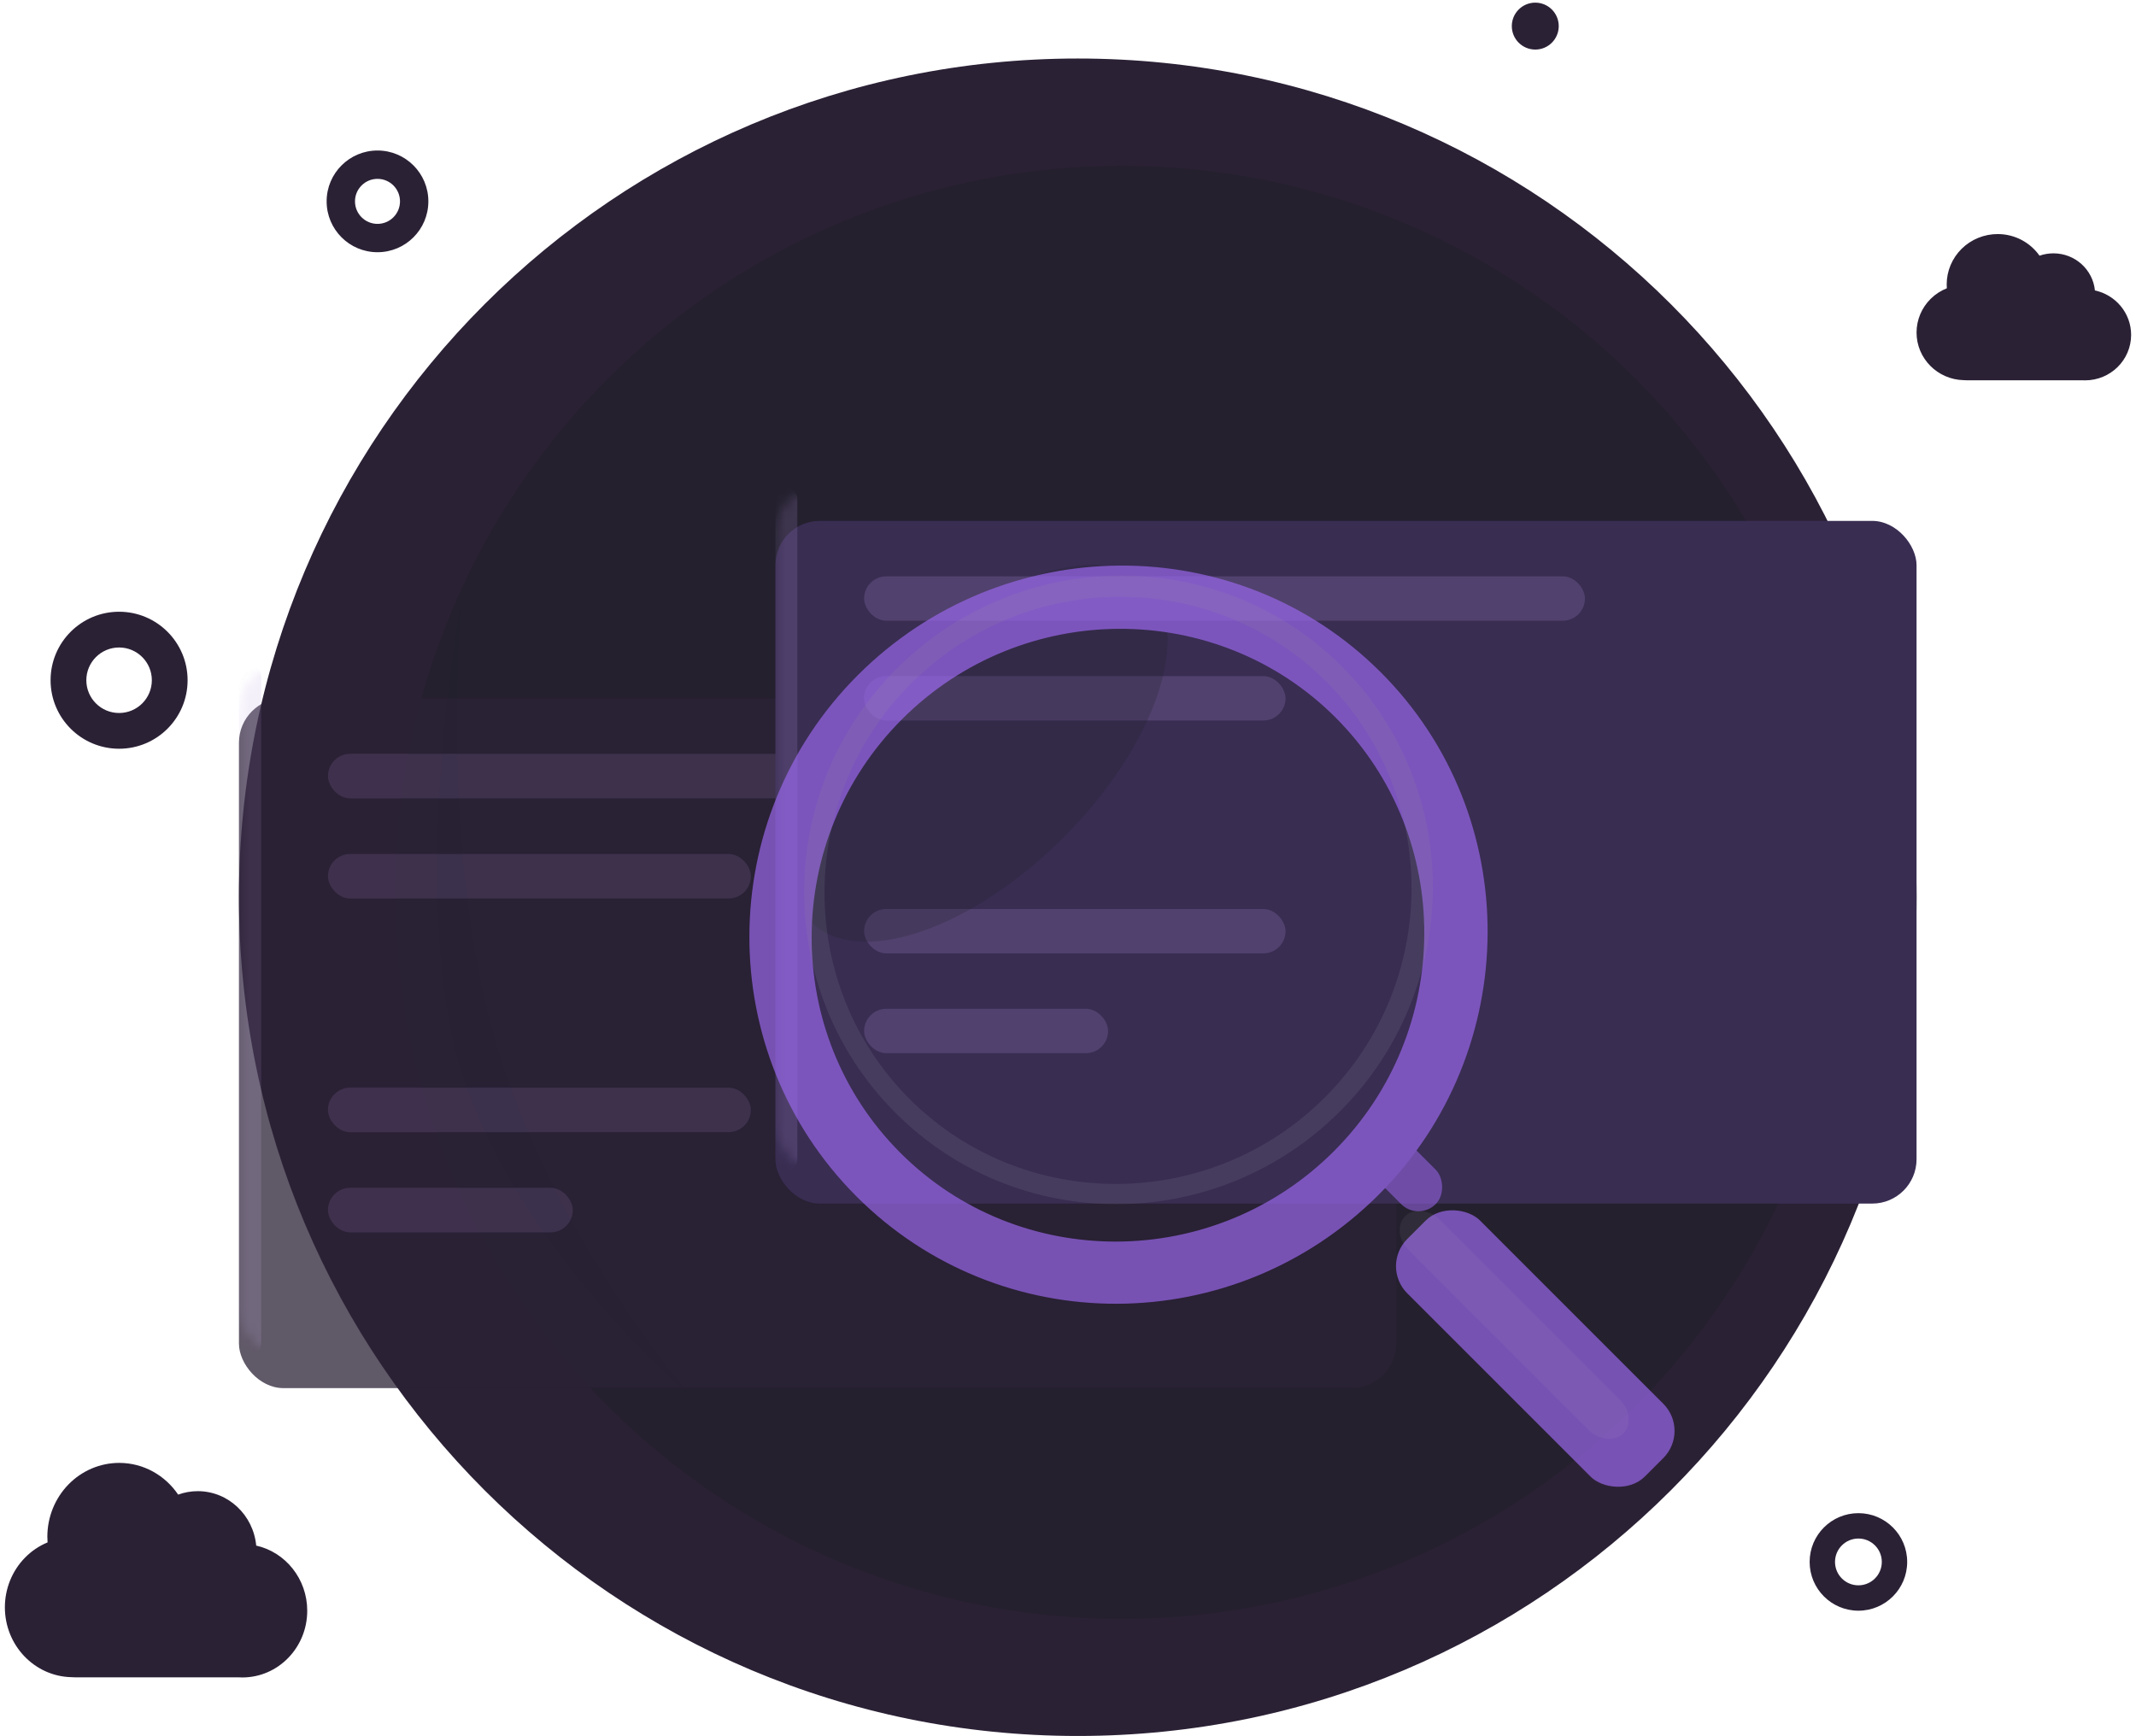 <svg width="219" height="178" viewBox="0 0 219 178" fill="none" xmlns="http://www.w3.org/2000/svg">
<path fill-rule="evenodd" clip-rule="evenodd" d="M157.409 5.082C158.738 5.082 159.815 4.005 159.815 2.676C159.815 1.348 158.738 0.271 157.409 0.271C156.08 0.271 155.003 1.348 155.003 2.676C155.003 4.005 156.08 5.082 157.409 5.082ZM38.704 25.862C41.584 25.862 43.919 23.527 43.919 20.647C43.919 17.767 41.584 15.432 38.704 15.432C35.824 15.432 33.489 17.767 33.489 20.647C33.489 23.527 35.824 25.862 38.704 25.862ZM38.704 22.955C39.978 22.955 41.011 21.922 41.011 20.647C41.011 19.373 39.978 18.34 38.704 18.34C37.43 18.34 36.397 19.373 36.397 20.647C36.397 21.922 37.43 22.955 38.704 22.955ZM12.21 76.773C16.089 76.773 19.234 73.629 19.234 69.749C19.234 65.87 16.089 62.725 12.21 62.725C8.331 62.725 5.186 65.87 5.186 69.749C5.186 73.629 8.331 76.773 12.21 76.773ZM12.21 73.108C14.065 73.108 15.568 71.604 15.568 69.749C15.568 67.895 14.065 66.391 12.21 66.391C10.355 66.391 8.852 67.895 8.852 69.749C8.852 71.604 10.355 73.108 12.21 73.108ZM190.539 165.155C193.301 165.155 195.54 162.916 195.54 160.154C195.54 157.393 193.301 155.154 190.539 155.154C187.778 155.154 185.539 157.393 185.539 160.154C185.539 162.916 187.778 165.155 190.539 165.155ZM190.539 162.553C191.864 162.553 192.938 161.479 192.938 160.154C192.938 158.83 191.864 157.756 190.539 157.756C189.215 157.756 188.141 158.83 188.141 160.154C188.141 161.479 189.215 162.553 190.539 162.553ZM110.5 178C157.996 178 196.5 139.496 196.5 92C196.5 44.503 157.996 6 110.5 6C63.004 6 24.5 44.503 24.5 92C24.5 139.496 63.004 178 110.5 178ZM24.459 171.988H7.74C7.597 171.988 7.455 171.983 7.315 171.972C3.536 171.884 0.5 168.709 0.5 164.805C0.501 162.902 1.238 161.077 2.548 159.733C3.219 159.043 4.013 158.509 4.877 158.152C4.863 157.958 4.855 157.763 4.855 157.565C4.856 155.558 5.634 153.633 7.016 152.214C8.398 150.795 10.272 149.999 12.226 150C14.729 150.003 16.938 151.289 18.266 153.252C18.896 153.022 19.575 152.898 20.282 152.898C23.406 152.902 25.972 155.349 26.269 158.479C29.263 159.149 31.503 161.89 31.5 165.166C31.497 168.942 28.517 172.001 24.843 172C24.714 172 24.586 171.996 24.459 171.988ZM201.638 38.992H213.503C213.593 38.997 213.684 39 213.775 39C216.383 39.001 218.498 36.915 218.5 34.341C218.502 32.107 216.912 30.238 214.788 29.781C214.577 27.647 212.756 25.979 210.539 25.976C210.037 25.976 209.555 26.061 209.108 26.217C208.166 24.879 206.598 24.002 204.822 24C203.435 23.999 202.105 24.542 201.124 25.509C200.143 26.477 199.592 27.789 199.591 29.158C199.591 29.293 199.596 29.426 199.606 29.558C198.993 29.802 198.43 30.166 197.953 30.636C197.024 31.553 196.501 32.797 196.5 34.094C196.5 36.756 198.655 38.921 201.336 38.981C201.436 38.988 201.537 38.992 201.638 38.992Z" fill="#2B2135"/>
<circle opacity="0.4" cx="115" cy="91.5" r="74.5" fill="#1B1F23"/>
<g opacity="0.75">
<g filter="url(#filter0_d_17113_48786)">
<rect x="24.5" y="68.167" width="118.665" height="70.743" rx="4.564" fill="#2B2135"/>
</g>
<mask id="mask0_17113_48786" style="mask-type:alpha" maskUnits="userSpaceOnUse" x="24" y="68" width="120" height="71">
<rect x="24.5" y="68.167" width="118.665" height="70.743" rx="4.564" fill="#525C69"/>
</mask>
<g mask="url(#mask0_17113_48786)">
<rect opacity="0.18" x="24.5" y="68.167" width="2.282" height="70.743" rx="1.141" fill="#B095DC"/>
</g>
<rect opacity="0.2" x="33.628" y="77.295" width="74.166" height="4.564" rx="2.282" fill="#B095DC"/>
<rect opacity="0.2" x="33.628" y="87.564" width="43.358" height="4.564" rx="2.282" fill="#B095DC"/>
<rect opacity="0.2" x="33.628" y="111.525" width="43.358" height="4.564" rx="2.282" fill="#B095DC"/>
<rect opacity="0.2" x="33.628" y="121.795" width="25.102" height="4.564" rx="2.282" fill="#B095DC"/>
<circle opacity="0.1" cx="130.614" cy="81.859" r="4.564" fill="#525C69"/>
<circle opacity="0.1" cx="130.614" cy="96.692" r="4.564" fill="#525C69"/>
<circle opacity="0.1" cx="130.614" cy="110.384" r="4.564" fill="#525C69"/>
</g>
<g opacity="0.02" filter="url(#filter1_f_17113_48786)">
<path d="M47.369 110.058C53.138 128.372 71.083 143.417 71.083 143.417C71.083 143.417 57.624 128.372 51.215 108.095C44.806 87.818 47.369 61 47.369 61C47.369 61 41.601 91.743 47.369 110.058Z" fill="#061E26"/>
</g>
<g filter="url(#filter2_d_17113_48786)">
<rect x="79.5" y="50" width="117" height="70" rx="4.548" fill="#392D52"/>
</g>
<mask id="mask1_17113_48786" style="mask-type:alpha" maskUnits="userSpaceOnUse" x="79" y="50" width="118" height="70">
<rect x="79.5" y="50" width="117" height="70" rx="4.548" fill="#2B2135"/>
</mask>
<g mask="url(#mask1_17113_48786)">
<rect opacity="0.18" x="79.5" y="50" width="2.25" height="70" rx="1.125" fill="#B095DC"/>
</g>
<rect opacity="0.2" x="88.596" y="59.096" width="73.906" height="4.548" rx="2.274" fill="#B095DC"/>
<rect opacity="0.2" x="88.596" y="69.329" width="43.207" height="4.548" rx="2.274" fill="#B095DC"/>
<rect opacity="0.2" x="88.596" y="93.207" width="43.207" height="4.548" rx="2.274" fill="#B095DC"/>
<rect opacity="0.2" x="88.596" y="103.439" width="25.014" height="4.548" rx="2.274" fill="#B095DC"/>
<g opacity="0.7">
<path opacity="0.3" d="M91.704 68.654C82.219 78.139 78.347 89.749 83.121 94.523C87.896 99.297 99.501 95.429 109.05 85.88C118.536 76.395 122.468 64.725 117.693 59.951C112.921 55.174 101.252 59.106 91.703 68.655L91.704 68.654Z" fill="#1B1F23"/>
<rect opacity="0.8" width="6.237" height="13.861" rx="3.119" transform="matrix(0.567 -0.567 -0.567 -0.567 145.426 125.235)" fill="#9966EA"/>
<g filter="url(#filter3_d_17113_48786)">
<path fill-rule="evenodd" clip-rule="evenodd" d="M87.83 118.101C73.1 103.367 73.197 79.394 87.941 64.646L87.94 64.647C102.784 49.799 126.845 49.609 141.572 64.346C156.302 79.08 156.111 103.148 141.367 117.896C126.523 132.743 102.56 132.835 87.83 118.101ZM92.313 113.617C104.509 125.816 124.476 125.739 136.765 113.447C149.051 101.158 149.128 81.185 136.936 68.983C124.74 56.785 104.773 56.861 92.483 69.154C80.194 81.446 80.117 101.418 92.313 113.617Z" fill="#9966EA"/>
</g>
<path opacity="0.418" fill-rule="evenodd" clip-rule="evenodd" d="M91.819 114.11C79.276 101.565 79.359 81.152 91.913 68.594L91.912 68.595C104.552 55.953 125.04 55.79 137.579 68.339C150.122 80.885 149.959 101.378 137.404 113.936C124.765 126.578 104.361 126.656 91.819 114.11ZM93.25 112.679C104.936 124.369 124.07 124.295 135.846 112.516C147.619 100.74 147.692 81.602 136.009 69.909C124.323 58.22 105.189 58.294 93.413 70.073C81.636 81.852 81.563 100.99 93.25 112.679Z" fill="#A8ADB4" fill-opacity="0.417"/>
<g filter="url(#filter4_d_17113_48786)">
<rect x="141.497" y="125.235" width="10.556" height="34.447" rx="3.936" transform="rotate(-45 141.497 125.235)" fill="#9966EA"/>
</g>
<rect opacity="0.115" x="142.512" y="126.251" width="4.445" height="31.575" rx="2.624" transform="rotate(-45 142.512 126.251)" fill="white" fill-opacity="0.7"/>
</g>
<defs>
<filter id="filter0_d_17113_48786" x="17.654" y="64.744" width="132.358" height="84.435" filterUnits="userSpaceOnUse" color-interpolation-filters="sRGB">
<feFlood flood-opacity="0" result="BackgroundImageFix"/>
<feColorMatrix in="SourceAlpha" type="matrix" values="0 0 0 0 0 0 0 0 0 0 0 0 0 0 0 0 0 0 127 0" result="hardAlpha"/>
<feOffset dy="3.423"/>
<feGaussianBlur stdDeviation="3.423"/>
<feComposite in2="hardAlpha" operator="out"/>
<feColorMatrix type="matrix" values="0 0 0 0 0.392 0 0 0 0 0.427 0 0 0 0 0.482 0 0 0 0.1 0"/>
<feBlend mode="normal" in2="BackgroundImageFix" result="effect1_dropShadow_17113_48786"/>
<feBlend mode="normal" in="SourceGraphic" in2="effect1_dropShadow_17113_48786" result="shape"/>
</filter>
<filter id="filter1_f_17113_48786" x="40.028" y="56.222" width="35.833" height="91.972" filterUnits="userSpaceOnUse" color-interpolation-filters="sRGB">
<feFlood flood-opacity="0" result="BackgroundImageFix"/>
<feBlend mode="normal" in="SourceGraphic" in2="BackgroundImageFix" result="shape"/>
<feGaussianBlur stdDeviation="2.389" result="effect1_foregroundBlur_17113_48786"/>
</filter>
<filter id="filter2_d_17113_48786" x="72.678" y="46.589" width="130.644" height="83.644" filterUnits="userSpaceOnUse" color-interpolation-filters="sRGB">
<feFlood flood-opacity="0" result="BackgroundImageFix"/>
<feColorMatrix in="SourceAlpha" type="matrix" values="0 0 0 0 0 0 0 0 0 0 0 0 0 0 0 0 0 0 127 0" result="hardAlpha"/>
<feOffset dy="3.411"/>
<feGaussianBlur stdDeviation="3.411"/>
<feComposite in2="hardAlpha" operator="out"/>
<feColorMatrix type="matrix" values="0 0 0 0 0.392 0 0 0 0 0.427 0 0 0 0 0.482 0 0 0 0.1 0"/>
<feBlend mode="normal" in2="BackgroundImageFix" result="effect1_dropShadow_17113_48786"/>
<feBlend mode="normal" in="SourceGraphic" in2="effect1_dropShadow_17113_48786" result="shape"/>
</filter>
<filter id="filter3_d_17113_48786" x="73.389" y="53.401" width="82.578" height="83.726" filterUnits="userSpaceOnUse" color-interpolation-filters="sRGB">
<feFlood flood-opacity="0" result="BackgroundImageFix"/>
<feColorMatrix in="SourceAlpha" type="matrix" values="0 0 0 0 0 0 0 0 0 0 0 0 0 0 0 0 0 0 127 0" result="hardAlpha"/>
<feOffset dy="4.592"/>
<feGaussianBlur stdDeviation="1.722"/>
<feComposite in2="hardAlpha" operator="out"/>
<feColorMatrix type="matrix" values="0 0 0 0 0.229 0 0 0 0 0.243 0 0 0 0 0.258 0 0 0 0.04 0"/>
<feBlend mode="normal" in2="BackgroundImageFix" result="effect1_dropShadow_17113_48786"/>
<feBlend mode="normal" in="SourceGraphic" in2="effect1_dropShadow_17113_48786" result="shape"/>
</filter>
<filter id="filter4_d_17113_48786" x="139.36" y="119.078" width="36.096" height="37.243" filterUnits="userSpaceOnUse" color-interpolation-filters="sRGB">
<feFlood flood-opacity="0" result="BackgroundImageFix"/>
<feColorMatrix in="SourceAlpha" type="matrix" values="0 0 0 0 0 0 0 0 0 0 0 0 0 0 0 0 0 0 127 0" result="hardAlpha"/>
<feOffset dy="4.592"/>
<feGaussianBlur stdDeviation="1.722"/>
<feComposite in2="hardAlpha" operator="out"/>
<feColorMatrix type="matrix" values="0 0 0 0 0.229 0 0 0 0 0.243 0 0 0 0 0.258 0 0 0 0.04 0"/>
<feBlend mode="normal" in2="BackgroundImageFix" result="effect1_dropShadow_17113_48786"/>
<feBlend mode="normal" in="SourceGraphic" in2="effect1_dropShadow_17113_48786" result="shape"/>
</filter>
</defs>
</svg>
